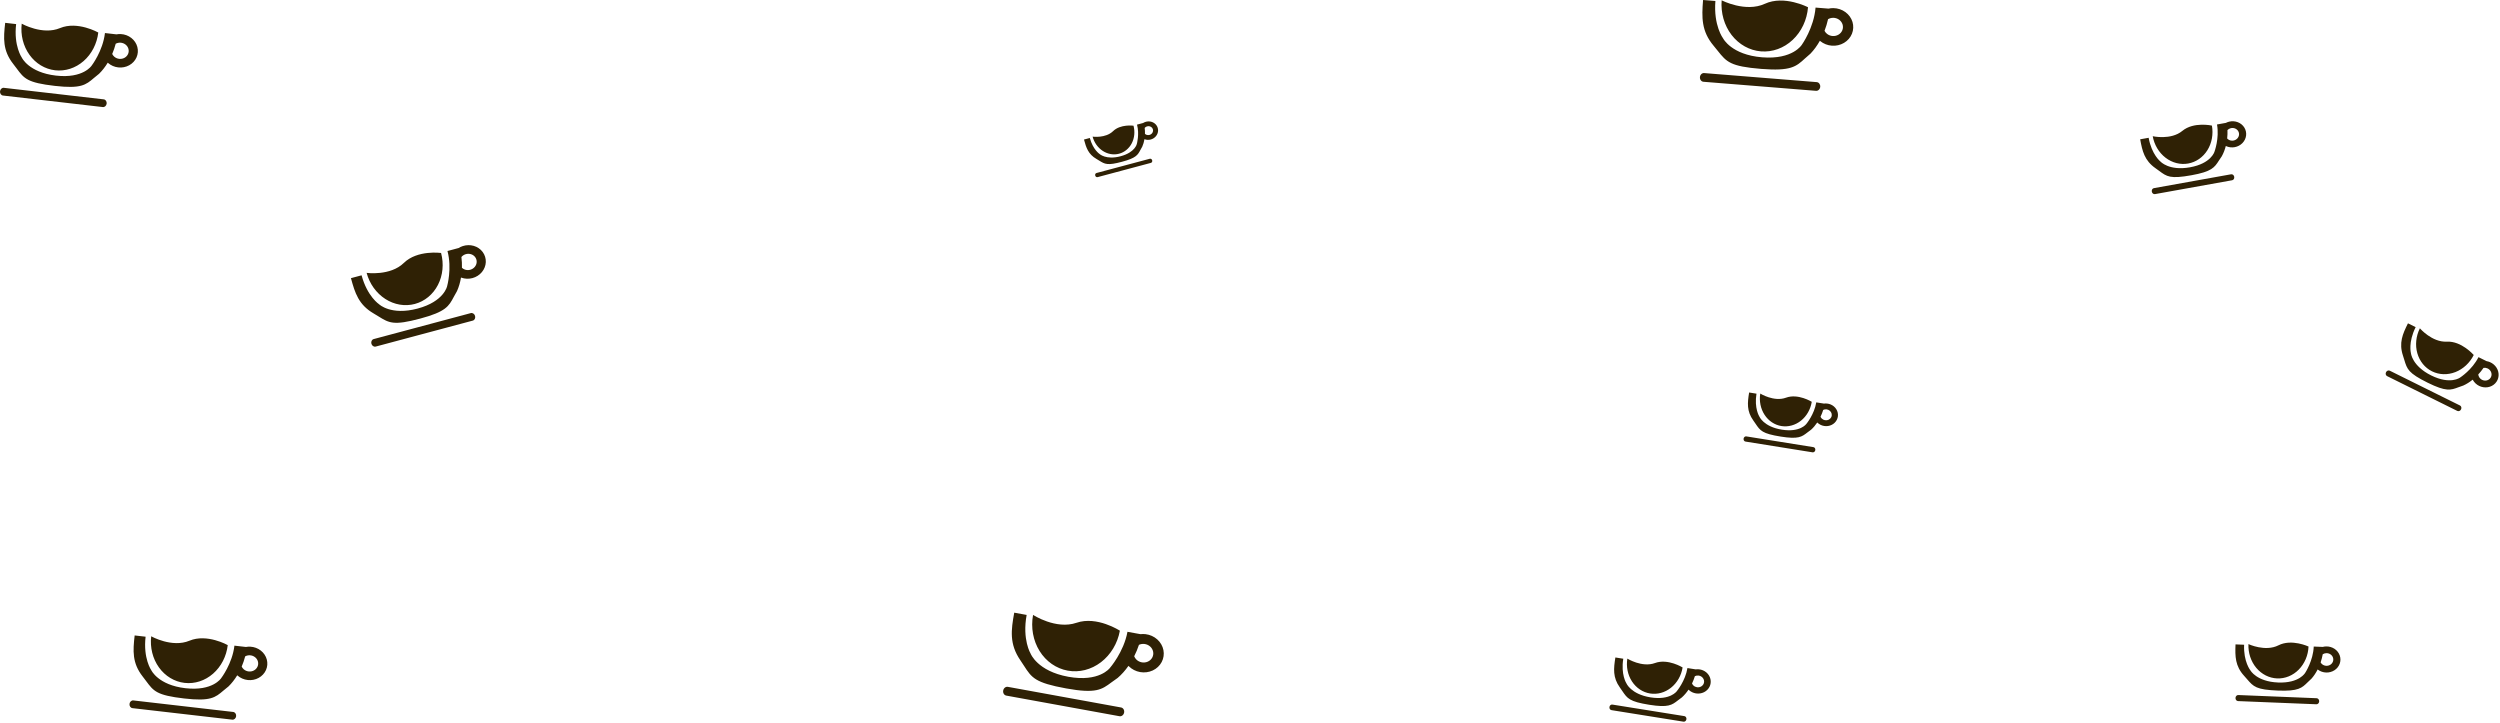 <svg width="1490" height="431" viewBox="0 0 1490 431" fill="none" xmlns="http://www.w3.org/2000/svg">
<g style="mix-blend-mode:overlay">
<path fill-rule="evenodd" clip-rule="evenodd" d="M1077.58 4.323C1076.98 11.845 1073.68 18.84 1068.43 23.771C1063.17 28.702 1056.39 31.164 1049.56 30.615C1042.73 30.067 1036.43 26.553 1032.03 20.846C1027.64 15.139 1025.51 7.708 1026.11 0.186C1026.11 0.186 1040.32 7.572 1051.85 2.255C1063.38 -3.063 1077.58 4.323 1077.58 4.323ZM1084.64 24.298C1083.01 27.2 1081.12 29.802 1079.05 31.959C1077.78 32.997 1076.71 33.98 1075.71 34.891C1070.49 39.669 1067.4 42.489 1049.68 41.065C1031.2 39.579 1029.05 36.889 1023.81 30.337C1023.07 29.412 1022.27 28.409 1021.36 27.322C1013.95 18.539 1014.2 10.316 1015.03 0L1022.38 0.591C1021.19 15.286 1026.95 22.853 1026.95 22.853C1026.95 22.853 1031.86 32.677 1050.24 34.155C1068.62 35.632 1073.93 26.629 1073.93 26.629C1073.93 26.629 1081.09 16.619 1082.07 4.518L1089.77 5.137C1090.75 4.92 1091.76 4.819 1092.77 4.84C1095.34 4.894 1097.82 5.724 1099.86 7.207C1101.89 8.69 1103.37 10.746 1104.08 13.072C1104.78 15.397 1104.67 17.867 1103.76 20.115C1102.86 22.363 1101.2 24.269 1099.04 25.55C1096.89 26.831 1094.34 27.419 1091.78 27.226C1089.23 27.034 1086.8 26.071 1084.85 24.481C1084.78 24.421 1084.71 24.36 1084.64 24.298ZM1089.52 11.439C1090.46 10.879 1091.57 10.591 1092.7 10.615C1093.94 10.641 1095.14 11.043 1096.13 11.762C1097.12 12.481 1097.83 13.478 1098.18 14.606C1098.52 15.733 1098.46 16.931 1098.03 18.021C1097.59 19.111 1096.78 20.035 1095.74 20.656C1094.69 21.277 1093.46 21.562 1092.22 21.469C1090.98 21.376 1089.8 20.909 1088.86 20.138C1088.25 19.642 1087.76 19.037 1087.42 18.364C1088.28 16.138 1088.99 13.814 1089.52 11.439ZM1015.67 43.551L1082.78 48.945C1084.04 49.047 1084.97 50.29 1084.86 51.722C1084.74 53.154 1083.63 54.233 1082.36 54.132L1015.25 48.737C1013.98 48.636 1013.05 47.393 1013.17 45.96C1013.28 44.528 1014.4 43.45 1015.67 43.551ZM1079.81 239.477C1079.08 243.961 1076.78 248.003 1073.39 250.713C1070 253.423 1065.81 254.579 1061.74 253.928C1057.67 253.276 1054.06 250.869 1051.69 247.237C1049.32 243.605 1048.4 239.046 1049.12 234.561C1049.12 234.561 1057.29 239.665 1064.46 237.019C1071.63 234.374 1079.81 239.477 1079.81 239.477ZM1083.09 251.796C1081.98 253.46 1080.72 254.932 1079.38 256.128C1078.56 256.691 1077.87 257.23 1077.23 257.73L1077.23 257.73C1073.87 260.35 1071.88 261.896 1061.32 260.203C1050.3 258.438 1049.14 256.722 1046.31 252.543C1045.91 251.953 1045.48 251.314 1044.98 250.618C1040.95 244.998 1041.49 240.076 1042.48 233.925L1046.86 234.628C1045.45 243.388 1048.54 248.201 1048.54 248.201C1048.54 248.201 1051.02 254.328 1061.98 256.083C1072.94 257.839 1076.56 252.688 1076.56 252.688C1076.56 252.688 1081.33 247.021 1082.49 239.806L1087.08 240.542C1087.68 240.458 1088.29 240.445 1088.9 240.506C1090.43 240.659 1091.88 241.274 1093.03 242.26C1094.18 243.246 1094.97 244.551 1095.29 245.979C1095.6 247.408 1095.42 248.885 1094.76 250.19C1094.11 251.496 1093.03 252.562 1091.67 253.228C1090.32 253.895 1088.76 254.127 1087.24 253.891C1085.71 253.654 1084.3 252.962 1083.21 251.916C1083.17 251.876 1083.13 251.836 1083.09 251.796ZM1086.63 244.311C1087.22 244.02 1087.9 243.899 1088.57 243.967C1089.32 244.041 1090.02 244.339 1090.58 244.817C1091.14 245.296 1091.52 245.928 1091.67 246.621C1091.82 247.313 1091.74 248.029 1091.42 248.662C1091.1 249.296 1090.58 249.812 1089.92 250.135C1089.26 250.459 1088.51 250.571 1087.77 250.457C1087.03 250.342 1086.35 250.006 1085.82 249.499C1085.48 249.173 1085.21 248.787 1085.04 248.367C1085.66 247.072 1086.2 245.711 1086.63 244.311ZM1040.79 260.087L1080.81 266.496C1081.56 266.617 1082.06 267.407 1081.92 268.261C1081.78 269.115 1081.06 269.709 1080.31 269.589L1040.29 263.179C1039.54 263.058 1039.04 262.268 1039.18 261.414C1039.32 260.56 1040.04 259.966 1040.79 260.087ZM675.565 74.92C676.522 78.482 676.155 82.243 674.546 85.373C672.936 88.504 670.215 90.748 666.983 91.612C663.75 92.477 660.269 91.891 657.307 89.983C654.345 88.075 652.143 85.001 651.187 81.439C651.187 81.439 658.941 82.515 663.376 78.179C667.811 73.844 675.565 74.92 675.565 74.92ZM682.095 82.963C681.824 84.565 681.382 86.072 680.784 87.404C680.37 88.09 680.036 88.718 679.727 89.301C678.106 92.356 677.149 94.16 668.756 96.404C660 98.745 658.568 97.858 655.082 95.698C654.59 95.393 654.056 95.062 653.455 94.712C648.601 91.881 647.364 88.054 646.052 83.168L649.534 82.236C651.403 89.196 655.295 91.739 655.295 91.739C655.295 91.739 659.171 95.459 667.878 93.131C676.584 90.802 677.55 85.788 677.55 85.788C677.55 85.788 679.201 80.008 677.662 74.276L681.313 73.299C681.726 73.04 682.173 72.828 682.645 72.672C683.834 72.277 685.113 72.253 686.295 72.602C687.476 72.952 688.495 73.657 689.202 74.612C689.908 75.568 690.264 76.723 690.216 77.906C690.168 79.09 689.719 80.238 688.935 81.181C688.152 82.124 687.076 82.812 685.867 83.141C684.659 83.471 683.382 83.425 682.226 83.011C682.182 82.996 682.139 82.98 682.095 82.963ZM682.229 76.243C682.573 75.83 683.034 75.517 683.558 75.343C684.134 75.152 684.755 75.14 685.327 75.31C685.9 75.479 686.394 75.821 686.737 76.284C687.079 76.747 687.252 77.308 687.229 77.881C687.205 78.455 686.988 79.012 686.608 79.469C686.228 79.927 685.706 80.26 685.12 80.42C684.534 80.58 683.915 80.558 683.354 80.357C682.994 80.228 682.67 80.029 682.402 79.775C682.432 78.61 682.376 77.423 682.229 76.243ZM653.502 103.116L685.291 94.615C685.889 94.455 686.522 94.875 686.704 95.554C686.887 96.232 686.549 96.912 685.951 97.072L654.162 105.572C653.563 105.732 652.931 105.312 652.748 104.634C652.566 103.955 652.904 103.276 653.502 103.116ZM262.877 150.77C264.618 157.254 263.95 164.097 261.021 169.794C258.091 175.491 253.14 179.576 247.257 181.149C241.373 182.723 235.039 181.656 229.648 178.184C224.257 174.711 220.25 169.118 218.509 162.634C218.509 162.634 232.622 164.592 240.693 156.702C248.765 148.812 262.877 150.77 262.877 150.77ZM274.761 165.408C274.268 168.324 273.463 171.067 272.374 173.49C271.62 174.738 271.014 175.882 270.451 176.943L270.451 176.943C267.5 182.503 265.759 185.785 250.485 189.869C234.549 194.131 231.943 192.516 225.599 188.585L225.599 188.585C224.703 188.029 223.732 187.428 222.638 186.79C213.803 181.637 211.552 174.673 209.164 165.78L215.502 164.085C218.903 176.752 225.986 181.38 225.986 181.38C225.986 181.38 233.04 188.15 248.886 183.912C264.731 179.675 266.489 170.549 266.489 170.549C266.489 170.549 269.493 160.029 266.693 149.598L273.336 147.821C274.089 147.349 274.903 146.964 275.761 146.679C277.924 145.96 280.254 145.916 282.403 146.552C284.553 147.188 286.408 148.471 287.694 150.21C288.979 151.949 289.627 154.051 289.539 156.205C289.452 158.358 288.635 160.449 287.209 162.165C285.784 163.881 283.826 165.133 281.626 165.733C279.426 166.333 277.102 166.25 274.998 165.496C274.919 165.467 274.84 165.438 274.761 165.408ZM275.004 153.178C275.63 152.427 276.47 151.857 277.422 151.541C278.471 151.192 279.601 151.171 280.643 151.479C281.685 151.788 282.585 152.41 283.208 153.253C283.832 154.096 284.145 155.115 284.103 156.16C284.061 157.204 283.664 158.217 282.973 159.05C282.282 159.882 281.333 160.488 280.266 160.779C279.199 161.07 278.072 161.03 277.052 160.665C276.396 160.43 275.807 160.068 275.318 159.606C275.373 157.485 275.272 155.326 275.004 153.178ZM222.724 202.085L280.577 186.614C281.666 186.323 282.818 187.088 283.149 188.322C283.481 189.557 282.866 190.794 281.777 191.085L223.924 206.555C222.835 206.847 221.683 206.082 221.351 204.847C221.02 203.613 221.634 202.376 222.724 202.085ZM135.737 384.493C134.965 391.161 131.82 397.279 126.996 401.5C122.171 405.722 116.061 407.701 110.011 407.003C103.96 406.305 98.464 402.987 94.731 397.778C90.999 392.569 89.336 385.897 90.108 379.229C90.108 379.229 102.508 386.233 112.923 381.861C123.337 377.489 135.737 384.493 135.737 384.493ZM141.389 402.468C139.856 404.998 138.095 407.253 136.189 409.107C135.028 409.99 134.042 410.831 133.128 411.611L133.128 411.611C128.334 415.697 125.504 418.109 109.796 416.297C93.407 414.406 91.58 411.948 87.131 405.962C86.502 405.117 85.821 404.201 85.04 403.206C78.725 395.17 79.2 387.867 80.259 378.722L86.777 379.474C85.268 392.501 90.147 399.405 90.147 399.405C90.147 399.405 94.21 408.291 110.506 410.171C126.802 412.051 131.802 404.211 131.802 404.211C131.802 404.211 138.475 395.533 139.717 384.805L146.55 385.593C147.424 385.43 148.323 385.371 149.226 385.421C151.502 385.548 153.684 386.362 155.449 387.743C157.213 389.124 158.465 390.998 159.019 393.087C159.573 395.176 159.399 397.369 158.524 399.339C157.649 401.31 156.118 402.953 154.16 404.025C152.201 405.098 149.919 405.542 147.652 405.292C145.386 405.042 143.255 404.111 141.577 402.637C141.514 402.582 141.451 402.525 141.389 402.468ZM146.125 391.187C146.984 390.718 147.975 390.496 148.977 390.552C150.081 390.613 151.139 391.008 151.995 391.678C152.85 392.347 153.457 393.256 153.726 394.269C153.995 395.282 153.91 396.345 153.486 397.3C153.061 398.256 152.319 399.053 151.37 399.573C150.42 400.093 149.314 400.308 148.215 400.187C147.116 400.066 146.083 399.614 145.269 398.9C144.745 398.44 144.331 397.887 144.047 397.279C144.88 395.327 145.582 393.282 146.125 391.187ZM79.479 417.458L138.977 424.322C140.097 424.452 140.886 425.586 140.739 426.855C140.592 428.125 139.564 429.049 138.444 428.92L78.946 422.056C77.826 421.927 77.037 420.793 77.184 419.523C77.331 418.254 78.359 417.329 79.479 417.458ZM58.571 19.379C57.798 26.047 54.654 32.165 49.829 36.386C45.005 40.608 38.895 42.587 32.844 41.889C26.793 41.191 21.297 37.873 17.565 32.664C13.832 27.455 12.169 20.783 12.942 14.115C12.942 14.115 25.342 21.119 35.756 16.747C46.171 12.375 58.571 19.379 58.571 19.379ZM64.223 37.354C62.689 39.884 60.929 42.139 59.022 43.993C57.862 44.876 56.876 45.717 55.961 46.496L55.961 46.496C51.167 50.583 48.338 52.995 32.63 51.183C16.241 49.292 14.414 46.834 9.964 40.848C9.336 40.003 8.655 39.087 7.873 38.092C1.558 30.056 2.033 22.753 3.092 13.608L9.611 14.36C8.102 27.387 12.981 34.291 12.981 34.291C12.981 34.291 17.044 43.177 33.34 45.057C49.636 46.937 54.635 39.097 54.635 39.097C54.635 39.097 61.308 30.419 62.551 19.691L69.383 20.479C70.257 20.316 71.156 20.257 72.059 20.307C74.335 20.434 76.518 21.248 78.282 22.629C80.046 24.01 81.298 25.884 81.852 27.973C82.406 30.062 82.233 32.255 81.358 34.225C80.482 36.196 78.951 37.839 76.993 38.911C75.034 39.984 72.752 40.428 70.486 40.178C68.219 39.928 66.089 38.997 64.411 37.523C64.347 37.468 64.285 37.411 64.223 37.354ZM68.958 26.073C69.818 25.604 70.809 25.382 71.811 25.438C72.915 25.499 73.973 25.894 74.828 26.564C75.684 27.233 76.291 28.142 76.559 29.155C76.828 30.168 76.744 31.231 76.319 32.187C75.895 33.142 75.153 33.939 74.203 34.459C73.254 34.979 72.147 35.194 71.048 35.073C69.949 34.952 68.916 34.5 68.102 33.786C67.579 33.326 67.164 32.773 66.88 32.165C67.714 30.213 68.415 28.168 68.958 26.073ZM2.312 52.344L61.81 59.208C62.93 59.338 63.719 60.472 63.572 61.741C63.425 63.011 62.398 63.935 61.278 63.806L1.78 56.942C0.659 56.813 -0.129 55.679 0.018 54.409C0.165 53.14 1.192 52.215 2.312 52.344ZM1002.83 397.806C1002.06 402.619 999.58 406.956 995.945 409.865C992.31 412.773 987.814 414.014 983.447 413.314C979.08 412.615 975.199 410.032 972.659 406.134C970.118 402.237 969.126 397.343 969.9 392.531C969.9 392.531 978.67 398.008 986.366 395.169C994.061 392.33 1002.83 397.806 1002.83 397.806ZM1006.36 411.027C1005.16 412.813 1003.81 414.392 1002.37 415.676C1001.5 416.28 1000.76 416.858 1000.07 417.395L1000.07 417.395C996.46 420.206 994.33 421.865 982.994 420.049C971.166 418.155 969.919 416.313 966.883 411.829C966.454 411.195 965.989 410.509 965.454 409.762C961.131 403.731 961.709 398.449 962.771 391.848L967.476 392.602C965.963 402.004 969.281 407.169 969.281 407.169C969.281 407.169 971.944 413.744 983.705 415.628C995.466 417.512 999.344 411.984 999.344 411.984C999.344 411.984 1004.46 405.902 1005.71 398.159L1010.64 398.949C1011.28 398.859 1011.93 398.845 1012.59 398.91C1014.23 399.075 1015.79 399.735 1017.03 400.793C1018.26 401.852 1019.11 403.251 1019.44 404.784C1019.78 406.317 1019.58 407.902 1018.89 409.304C1018.19 410.705 1017.02 411.848 1015.57 412.564C1014.11 413.279 1012.44 413.528 1010.81 413.275C1009.17 413.021 1007.66 412.278 1006.49 411.155C1006.44 411.113 1006.4 411.07 1006.36 411.027ZM1010.15 402.994C1010.79 402.681 1011.52 402.552 1012.24 402.624C1013.04 402.704 1013.8 403.024 1014.39 403.538C1014.99 404.051 1015.4 404.729 1015.57 405.473C1015.73 406.216 1015.63 406.984 1015.3 407.664C1014.96 408.343 1014.39 408.898 1013.69 409.245C1012.98 409.592 1012.17 409.712 1011.38 409.589C1010.59 409.466 1009.85 409.106 1009.28 408.562C1008.92 408.212 1008.64 407.797 1008.45 407.347C1009.12 405.957 1009.69 404.497 1010.15 402.994ZM960.963 419.924L1003.9 426.803C1004.71 426.932 1005.25 427.78 1005.1 428.697C1004.95 429.613 1004.18 430.251 1003.37 430.121L960.43 423.242C959.621 423.113 959.085 422.265 959.233 421.349C959.38 420.432 960.155 419.795 960.963 419.924ZM1474.34 211.582C1472.01 216.273 1468.08 219.934 1463.42 221.759C1458.76 223.584 1453.75 223.424 1449.49 221.314C1445.23 219.204 1442.08 215.317 1440.72 210.509C1439.36 205.7 1439.91 200.363 1442.24 195.672C1442.24 195.672 1449.49 204.087 1458.29 203.627C1467.1 203.167 1474.34 211.582 1474.34 211.582ZM1473.73 226.27C1471.93 227.722 1470.04 228.912 1468.15 229.77C1467.06 230.112 1466.12 230.469 1465.24 230.8L1465.24 230.8C1460.63 232.534 1457.92 233.557 1446.87 228.08C1435.34 222.365 1434.65 220.078 1432.97 214.51L1432.97 214.51L1432.97 214.51C1432.73 213.723 1432.47 212.871 1432.16 211.934C1429.66 204.368 1431.94 199.133 1435.15 192.699L1439.73 194.972C1435.17 204.136 1436.92 210.493 1436.92 210.493C1436.92 210.493 1437.55 218.088 1449.01 223.77C1460.48 229.453 1466.23 225.018 1466.23 225.018C1466.23 225.018 1473.42 220.409 1477.18 212.862L1481.99 215.244C1482.67 215.355 1483.35 215.549 1484 215.824C1485.63 216.518 1487.02 217.692 1487.95 219.172C1488.88 220.651 1489.3 222.358 1489.15 224.037C1489.01 225.717 1488.3 227.281 1487.13 228.496C1485.97 229.712 1484.41 230.514 1482.69 230.784C1480.97 231.054 1479.17 230.778 1477.57 229.996C1475.98 229.214 1474.66 227.968 1473.82 226.443C1473.79 226.386 1473.76 226.328 1473.73 226.27ZM1480.19 219.238C1480.95 219.121 1481.73 219.22 1482.45 219.525C1483.25 219.862 1483.92 220.431 1484.37 221.149C1484.82 221.866 1485.03 222.693 1484.95 223.508C1484.88 224.322 1484.54 225.08 1483.98 225.67C1483.41 226.259 1482.65 226.648 1481.82 226.779C1480.98 226.91 1480.12 226.776 1479.34 226.397C1478.57 226.018 1477.93 225.413 1477.52 224.674C1477.26 224.199 1477.1 223.683 1477.05 223.162C1478.18 221.949 1479.24 220.633 1480.19 219.238ZM1424.3 220.929L1466.16 241.675C1466.95 242.066 1467.23 243.107 1466.78 244C1466.34 244.893 1465.34 245.3 1464.55 244.91L1422.7 224.163C1421.91 223.773 1421.63 222.732 1422.07 221.839C1422.52 220.946 1423.52 220.538 1424.3 220.929ZM1318.3 74.85C1319.22 80.005 1318.26 85.283 1315.61 89.522C1312.96 93.761 1308.84 96.615 1304.16 97.456C1299.49 98.296 1294.63 97.054 1290.67 94.003C1286.7 90.953 1283.95 86.343 1283.02 81.188C1283.02 81.188 1293.87 83.629 1300.66 78.019C1307.45 72.409 1318.3 74.85 1318.3 74.85ZM1326.58 87.006C1326.01 89.241 1325.2 91.321 1324.19 93.135C1323.53 94.056 1322.98 94.906 1322.47 95.694C1319.82 99.826 1318.25 102.264 1306.1 104.446C1293.43 106.722 1291.51 105.297 1286.84 101.827C1286.18 101.337 1285.46 100.806 1284.65 100.239C1278.12 95.658 1276.82 90.096 1275.55 83.026L1280.59 82.12C1282.4 92.191 1287.61 96.251 1287.61 96.251C1287.61 96.251 1292.65 101.973 1305.25 99.71C1317.85 97.447 1319.81 90.465 1319.81 90.465C1319.81 90.465 1322.83 82.481 1321.34 74.187L1326.62 73.238C1327.24 72.92 1327.89 72.674 1328.58 72.508C1330.31 72.09 1332.12 72.207 1333.75 72.842C1335.38 73.476 1336.74 74.594 1337.63 76.03C1338.51 77.466 1338.88 79.143 1338.67 80.812C1338.46 82.481 1337.69 84.053 1336.47 85.295C1335.25 86.536 1333.65 87.382 1331.9 87.705C1330.15 88.029 1328.34 87.813 1326.76 87.09C1326.7 87.062 1326.64 87.034 1326.58 87.006ZM1327.57 77.513C1328.1 76.969 1328.79 76.58 1329.55 76.397C1330.39 76.194 1331.27 76.251 1332.06 76.558C1332.85 76.866 1333.51 77.408 1333.94 78.105C1334.37 78.801 1334.55 79.614 1334.45 80.423C1334.35 81.232 1333.97 81.994 1333.38 82.596C1332.79 83.199 1332.01 83.609 1331.16 83.765C1330.31 83.922 1329.44 83.817 1328.67 83.467C1328.18 83.241 1327.74 82.922 1327.39 82.531C1327.57 80.885 1327.64 79.2 1327.57 77.513ZM1283.72 112.137L1329.72 103.873C1330.58 103.718 1331.43 104.387 1331.6 105.369C1331.78 106.35 1331.22 107.272 1330.36 107.428L1284.36 115.692C1283.5 115.847 1282.65 115.178 1282.47 114.196C1282.3 113.215 1282.85 112.293 1283.72 112.137ZM1375.88 385.331C1375.67 390.564 1373.57 395.507 1370.07 399.071C1366.56 402.636 1361.92 404.53 1357.17 404.337C1352.42 404.144 1347.95 401.88 1344.74 398.044C1341.54 394.207 1339.85 389.111 1340.07 383.878C1340.07 383.878 1350.12 388.609 1357.97 384.604C1365.82 380.599 1375.88 385.331 1375.88 385.331ZM1381.32 398.991C1380.28 401.048 1379.04 402.905 1377.66 404.458C1376.81 405.213 1376.09 405.924 1375.42 406.583C1371.93 410.041 1369.87 412.081 1357.54 411.581C1344.68 411.059 1343.12 409.252 1339.3 404.852C1338.77 404.231 1338.18 403.557 1337.52 402.828C1332.14 396.941 1332.08 391.231 1332.37 384.054L1337.49 384.261C1337.07 394.485 1341.27 399.575 1341.27 399.575C1341.27 399.575 1344.95 406.254 1357.74 406.773C1370.53 407.292 1373.96 400.902 1373.96 400.902C1373.96 400.902 1378.65 393.763 1378.99 385.343L1384.36 385.561C1385.03 385.383 1385.72 385.285 1386.43 385.272C1388.21 385.239 1389.95 385.746 1391.41 386.718C1392.86 387.691 1393.94 389.077 1394.49 390.67C1395.05 392.264 1395.04 393.98 1394.47 395.564C1393.91 397.148 1392.81 398.515 1391.35 399.463C1389.89 400.411 1388.14 400.888 1386.36 400.825C1384.58 400.762 1382.87 400.161 1381.48 399.112C1381.43 399.072 1381.37 399.032 1381.32 398.991ZM1384.35 389.938C1384.99 389.524 1385.75 389.294 1386.53 389.279C1387.4 389.263 1388.24 389.509 1388.95 389.98C1389.65 390.452 1390.18 391.124 1390.44 391.896C1390.71 392.669 1390.71 393.501 1390.43 394.269C1390.16 395.037 1389.63 395.7 1388.92 396.16C1388.21 396.619 1387.36 396.851 1386.5 396.82C1385.64 396.79 1384.81 396.498 1384.13 395.989C1383.7 395.662 1383.34 395.256 1383.09 394.799C1383.62 393.232 1384.05 391.6 1384.35 389.938ZM1334.02 414.241L1380.72 416.136C1381.59 416.172 1382.27 417.008 1382.23 418.005C1382.19 419.001 1381.45 419.78 1380.57 419.744L1333.87 417.849C1332.99 417.814 1332.31 416.977 1332.35 415.981C1332.39 414.984 1333.14 414.205 1334.02 414.241ZM667.447 375.896C666.064 383.458 662.011 390.213 656.181 394.676C650.351 399.139 643.221 400.944 636.359 399.694C629.497 398.444 623.466 394.241 619.592 388.011C615.718 381.779 614.319 374.031 615.702 366.469C615.702 366.469 629.345 375.399 641.574 371.182C653.803 366.965 667.447 375.896 667.447 375.896ZM672.556 396.859C670.613 399.635 668.433 402.08 666.115 404.056C664.722 404.979 663.533 405.865 662.429 406.688L662.429 406.688C656.644 410.999 653.23 413.543 635.417 410.298C616.831 406.912 614.928 403.967 610.293 396.794L610.293 396.794C609.638 395.781 608.928 394.683 608.11 393.488C601.497 383.833 602.588 375.524 604.485 365.153L611.877 366.499C609.175 381.272 614.232 389.527 614.232 389.527C614.232 389.527 618.207 399.984 636.687 403.351C655.168 406.718 661.47 398.133 661.47 398.133C661.47 398.133 669.746 388.716 671.971 376.55L679.72 377.961C680.73 377.84 681.762 377.84 682.79 377.965C685.382 378.28 687.815 379.374 689.727 381.084C691.639 382.794 692.929 385.029 693.405 387.457C693.882 389.886 693.519 392.378 692.37 394.564C691.222 396.751 689.35 398.514 687.031 399.593C684.713 400.672 682.072 401.009 679.501 400.554C676.929 400.098 674.565 398.875 672.758 397.066C672.69 396.998 672.622 396.929 672.556 396.859ZM678.814 384.321C679.831 383.85 680.98 383.671 682.121 383.81C683.378 383.962 684.557 384.493 685.485 385.322C686.412 386.151 687.038 387.235 687.268 388.412C687.499 389.59 687.323 390.798 686.767 391.858C686.21 392.918 685.302 393.773 684.178 394.296C683.054 394.82 681.773 394.983 680.526 394.762C679.28 394.541 678.133 393.948 677.257 393.071C676.693 392.507 676.261 391.844 675.982 391.128C677.081 388.959 678.036 386.675 678.814 384.321ZM600.686 409.359L668.158 421.651C669.428 421.882 670.245 423.237 669.981 424.677C669.718 426.117 668.475 427.096 667.204 426.865L599.732 414.573C598.462 414.341 597.645 412.986 597.909 411.547C598.172 410.107 599.415 409.127 600.686 409.359Z" fill="#2F2105"/>
</g>
</svg>

